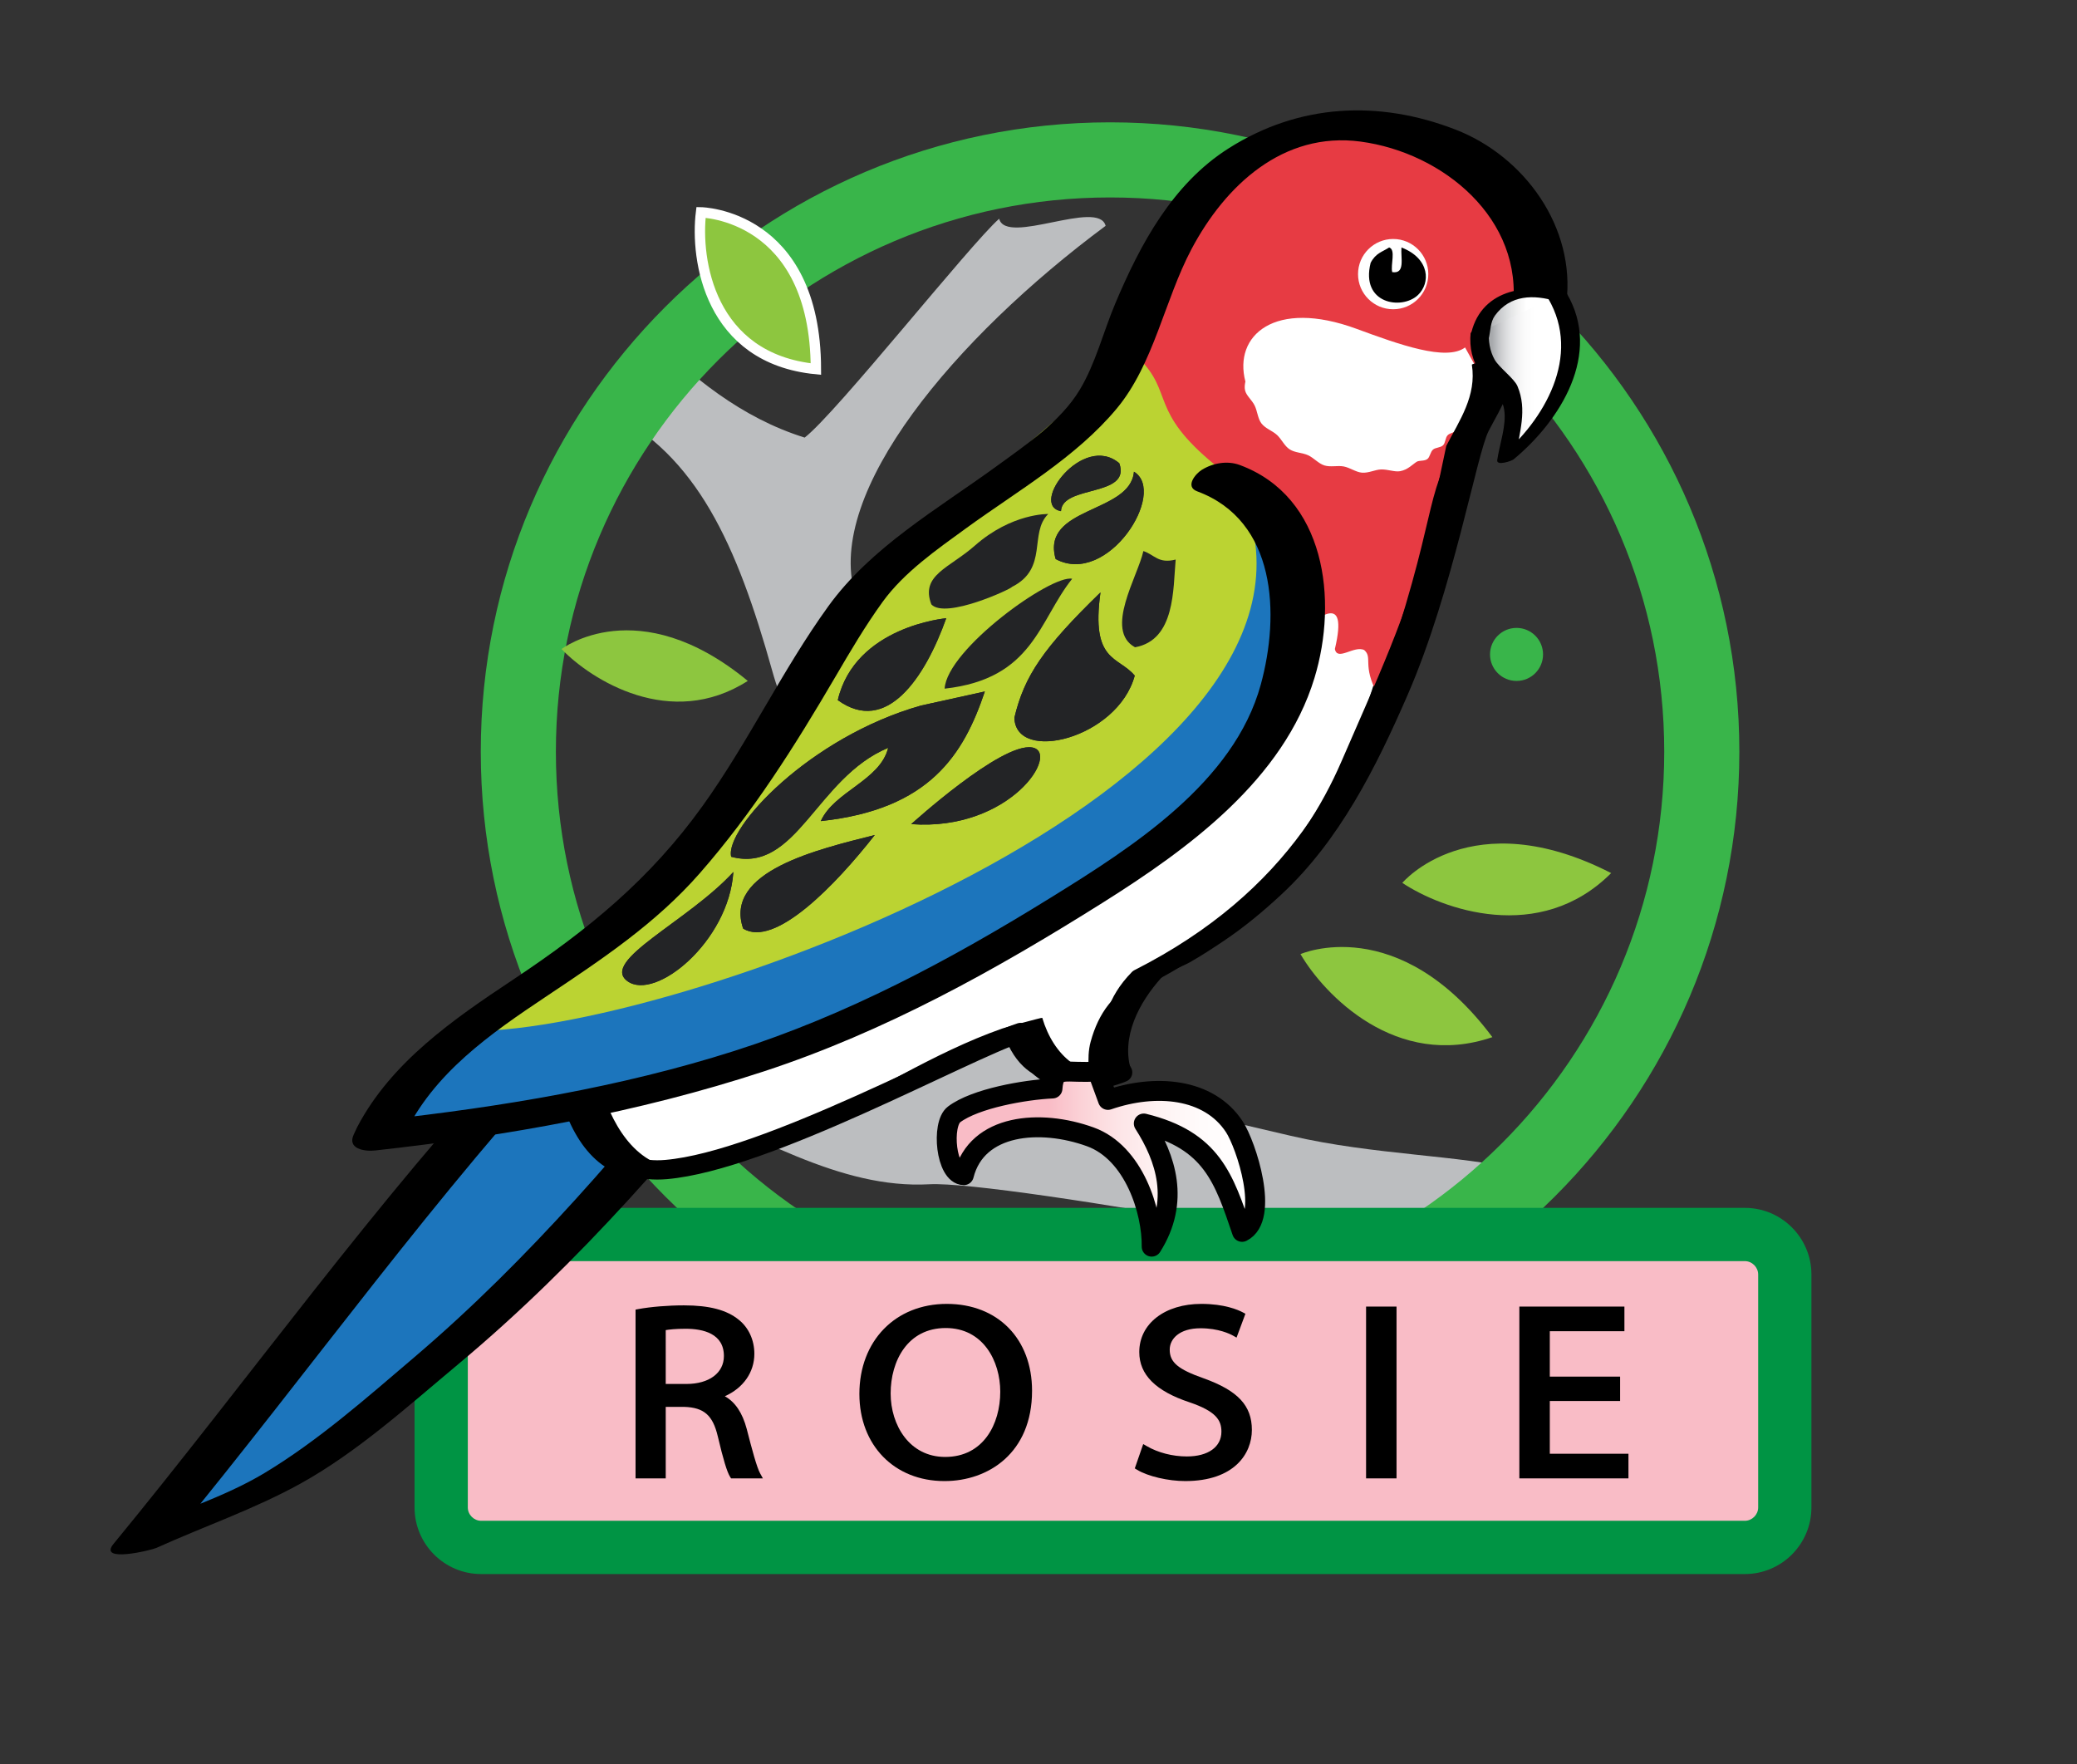 <?xml version="1.0" encoding="utf-8"?>
<!-- Generator: Adobe Illustrator 15.0.0, SVG Export Plug-In . SVG Version: 6.00 Build 0)  -->
<!DOCTYPE svg PUBLIC "-//W3C//DTD SVG 1.1//EN" "http://www.w3.org/Graphics/SVG/1.1/DTD/svg11.dtd">
<svg version="1.1" xmlns="http://www.w3.org/2000/svg" xmlns:xlink="http://www.w3.org/1999/xlink" x="0px" y="0px"
	 width="305.333px" height="259.333px" viewBox="0 0 305.333 259.333" enable-background="new 0 0 305.333 259.333"
	 xml:space="preserve">
<rect x="0" y="0" width="305.333" height="259.333" fill="#333333" stroke="none"/>
<g id="bg" display="none">
	
		<rect x="-27.167" y="-16" display="inline" fill-rule="evenodd" clip-rule="evenodd" fill="#27AAE1" stroke="#FFFFFF" stroke-width="6.672" stroke-miterlimit="10" width="387.5" height="283.5"/>
</g>
<g id="Layer_1">
	<g>
		<defs>
			<circle id="SVGID_1_" cx="162.017" cy="114.902" r="84.402"/>
		</defs>
		<clipPath id="SVGID_2_">
			<use xlink:href="#SVGID_1_"  overflow="visible"/>
		</clipPath>
		<g clip-path="url(#SVGID_2_)">
			<g>
				<path fill-rule="evenodd" clip-rule="evenodd" fill="#BCBEC0" d="M38.788,141.924c7.119,7.211,24.07,1.862,46.197,3.973
					c15.387,1.69,29.656,16.287,50.274,5.187c0.146-21.135-16.572-34.017-21.716-52.415c-5.253-18.787-11.125-31.699-24.109-38.247
					C82.791,46.669,71.25,41.19,62.895,30.327c3.768-0.965,7.537-1.932,11.305-2.897c14.429,12.752,25.538,31.11,44.092,36.89
					c4.687-3.619,24.256-28.341,28.592-32.168c1.026,4.004,14.624-2.961,15.65,1.043c-22.171,16.453-41.212,39.125-36.853,54.08
					c1.859,6.38,7.647,10.612,11.249,17.448c7.058,13.394,9.918,29.642,16.699,41.653c1.051,4.097,2.101,8.195,3.151,12.293
					c0.153,0.6,15.709,4.271,32.956,8.28c12.296,2.858,24.786,2.799,33.834,5.01c6.776,1.655,11.916,5.939,11.998,6.26
					c1.081,4.211-10.99,7.788-9.912,11.999c-7.727-3.908-78.526-16.72-89.024-16.144c-26.394,1.45-48.719-31.438-96.403-17.711
					L38.788,141.924z"/>
			</g>
		</g>
	</g>
	<path fill="#EF4136" stroke="#B9E5FB" stroke-width="7.521" stroke-miterlimit="10" d="M155.334,181.029"/>
	<path fill="#EF4136" stroke="#B9E5FB" stroke-width="7.521" stroke-miterlimit="10" d="M160.318,172.722"/>
	<path fill-rule="evenodd" clip-rule="evenodd" d="M153.072,196.983"/>
	<path stroke="#9B8579" stroke-width="1.919" stroke-miterlimit="10" d="M141.797,188.524"/>
	<g>
		<path fill="#39B54A" d="M163.186,203c-51.01,0-92.509-41.5-92.509-92.509s41.499-92.509,92.509-92.509
			s92.509,41.499,92.509,92.509S214.195,203,163.186,203z M163.186,29.023c-44.921,0-81.468,36.546-81.468,81.467
			c0,44.922,36.546,81.469,81.468,81.469c44.922,0,81.468-36.547,81.468-81.469C244.654,65.569,208.107,29.023,163.186,29.023z"/>
	</g>
	<g>
		<g>
			<path fill-rule="evenodd" clip-rule="evenodd" fill="#F9BCC6" d="M262.377,221.582c0,3.229-2.644,5.871-5.872,5.871H70.728
				c-3.229,0-5.872-2.643-5.872-5.871V187.33c0-3.229,2.643-5.872,5.872-5.872h185.777c3.229,0,5.872,2.643,5.872,5.872V221.582z"/>
		</g>
		<g>
			<path fill="#009444" d="M256.505,231.368H70.728c-5.396,0-9.786-4.391-9.786-9.786V187.33c0-5.396,4.39-9.787,9.786-9.787
				h185.777c5.396,0,9.786,4.392,9.786,9.787v34.252C266.291,226.978,261.901,231.368,256.505,231.368z M70.728,185.373
				c-1.061,0-1.957,0.896-1.957,1.957v34.252c0,1.061,0.896,1.957,1.957,1.957h185.777c1.062,0,1.958-0.896,1.958-1.957V187.33
				c0-1.061-0.896-1.957-1.958-1.957H70.728z"/>
		</g>
	</g>
	<g>
		<path fill-rule="evenodd" clip-rule="evenodd" fill="#1C75BC" d="M81.265,152.8c-27.824,29.742-18.549,23.026-60.125,73.557
			c21.107-9.594,16.808-5.364,35.019-19.829c22.547-17.909,33.9-30.702,54.368-56.287"/>
		<g>
			<path d="M76.81,153.383c-21.663,23.182-39.993,49.067-60.125,73.557c-2.333,2.838,5.546,0.929,6.291,0.592
				c7.014-3.169,14.417-5.71,21.162-9.44c8.396-4.644,15.906-11.463,23.227-17.571c17.983-15.005,33.02-32.636,47.618-50.862
				c1.411-1.762-1.456-1.836-2.517-1.698c-2.095,0.273-5.005,1.13-6.394,2.864c-13.92,17.381-28.183,34.218-45.184,48.691
				c-6.966,5.931-14.148,12.28-22.016,17.01c-6.029,3.625-13.176,5.768-19.568,8.656c2.097,0.197,4.194,0.395,6.291,0.592
				c20.131-24.49,38.461-50.375,60.125-73.557c1.589-1.7-1.607-1.817-2.517-1.698C80.974,150.81,78.383,151.7,76.81,153.383
				L76.81,153.383z"/>
		</g>
	</g>
	
		<path fill-rule="evenodd" clip-rule="evenodd" fill="#FFFFFF" stroke="#000000" stroke-width="2.835" stroke-linecap="round" stroke-linejoin="round" stroke-miterlimit="10" d="
		M218.97,52.183c0,0,0.686,3.303-2.938,7.443c-13.824,15.799-2.174,60.676-48.623,84.24c-6.792,6.935-2.371,13.764-2.371,13.764
		s-12.173,5.34-15.013-5.862c-8.596,2.869-37.379,18.859-52.091,20.139s-14.071-19.188-14.071-19.188"/>
	<path fill-rule="evenodd" clip-rule="evenodd" fill="#1C75BC" d="M179.126,68.369c0,0,5.756,3.198,9.594,13.432
		c3.837,10.234-1.87,36.606-33.26,53.728c-49.251,26.864-99.78,31.342-99.78,31.342l20.468-20.547c0,0,22.578-12.045,32.62-30.623
		c12.792-23.666,29.423-39.657,42.855-49.251s12.08-11.541,12.08-11.541L179.126,68.369z"/>
	<path fill-rule="evenodd" clip-rule="evenodd" fill="#E73B43" d="M214.744,63.568c-6.077,11.099-2.675,10.239-12.271,38.381
		c-2.239-4.158-0.64-5.277-1.919-6.396c-1.475-0.734-3.968,1.698-4.317-0.16c2.079-8.795-2.878-3.838-3.679-3.999
		c-4.605-18.573-20.947-23.265-28.313-42.139c4.926-27.16,39.433-40.634,58.196-18.875
		C222.733,35.365,235.734,37.028,214.744,63.568z"/>
	<g>
		<circle fill-rule="evenodd" clip-rule="evenodd" fill="#FFFFFF" cx="204.805" cy="40.293" r="5.165"/>
		<path fill-rule="evenodd" clip-rule="evenodd" d="M204.214,36.374c1.019,0.336,0.177,2.541,0.454,3.625
			c1.963,0.303,1.221-2.103,1.358-3.625c4.227,1.65,4.281,5.261,2.395,7.018c-2.371,2.209-8.443,1.286-6.929-4.753
			C202.239,37.185,203.213,37.037,204.214,36.374z"/>
	</g>
	<path fill-rule="evenodd" clip-rule="evenodd" fill="#BBD332" d="M182.645,72.927c17.989,42.455-85.871,79.872-114.654,78.593
		c9.594-9.595,14.711-7.676,23.026-14.711c8.955-7.676,10.874-12.793,19.189-26.864c5.683-9.617,14.072-22.387,23.026-29.422
		c9.594-7.036,23.987-22.066,34.221-27.823c5.117,5.117,1.439,7.675,11.192,15.669L182.645,72.927z"/>
	<g>
		<path fill-rule="evenodd" clip-rule="evenodd" fill="#232426" d="M141.491,81.766"/>
		<path fill-rule="evenodd" clip-rule="evenodd" fill="#232426" d="M139.103,90.875c-3.15,8.836-8.823,17.202-15.943,12.034
			C125.718,92.035,139.103,90.875,139.103,90.875z"/>
		<path fill-rule="evenodd" clip-rule="evenodd" fill="#232426" d="M164.546,68.095c1.771,5.015-8.409,3.141-8.574,7.042
			C151.247,74.25,159.225,63.569,164.546,68.095z"/>
		<path fill-rule="evenodd" clip-rule="evenodd" fill="#232426" d="M166.698,69.336c4.964,2.987-3.834,16.945-11.508,12.839
			C152.963,74.401,166.179,75.53,166.698,69.336z"/>
		<path fill-rule="evenodd" clip-rule="evenodd" fill="#232426" d="M144.778,101.64c-3.097,9.2-8.046,17.333-24.113,19.052
			c1.959-4.365,8.722-5.956,9.904-10.768c-10.577,4.388-13.485,18.57-23.08,16.011c-0.959-4.157,11.513-17.589,27.894-22.223
			L144.778,101.64z"/>
		<path fill-rule="evenodd" clip-rule="evenodd" fill="#232426" d="M151.703,109.865c4.291,0.677-3.176,12.354-17.75,11.273
			C133.954,121.138,147.146,109.146,151.703,109.865z"/>
		<path fill-rule="evenodd" clip-rule="evenodd" fill="#232426" d="M107.809,128.174c-0.671,10.228-11.483,19.024-15.569,16.047
			C88.155,141.243,101.176,135.424,107.809,128.174z"/>
		<path fill-rule="evenodd" clip-rule="evenodd" fill="#232426" d="M166.814,99.311c-2.509,9.253-17.51,12.953-17.692,6.186
			c1.458-6.151,4.26-10.263,12.655-18.418C160.338,97.393,164.396,96.401,166.814,99.311z"/>
		<path fill-rule="evenodd" clip-rule="evenodd" fill="#232426" d="M128.597,122.738c-5.757,7.355-14.711,16.63-19.349,13.751
			C106.358,128.056,120.287,124.836,128.597,122.738z"/>
	</g>
	<g>
		<path fill="#232426" d="M148.745,86.279c5.438-2.719,2.473-7.892,5.351-10.727c0,0-5.351-0.146-10.787,4.65
			c-3.746,3.305-8.033,4.32-6.396,8.635C138.991,91.077,148.833,86.479,148.745,86.279z"/>
		<path fill="#232426" d="M138.867,101.227c13.065-1.451,13.822-10.007,18.75-16.153C154.557,84.414,139.209,95.432,138.867,101.227
			z"/>
	</g>
	<g>
		<path d="M230.266,44.544c1.395-11.131-6.156-21.569-16.297-25.497c-11.329-4.387-22.999-3.8-33.348,2.756
			c-8.247,5.225-12.99,14.085-16.67,22.813c-1.753,4.156-2.895,8.823-5.227,12.691c-2.809,4.658-7.96,8.123-12.266,11.255
			c-8.553,6.223-18.395,11.84-24.693,20.558c-6.752,9.346-11.702,19.888-18.434,29.282c-7.792,10.873-16.9,18.286-27.903,25.595
			c-8.74,5.806-17.895,12.113-22.896,21.632c-0.176,0.376-0.352,0.752-0.528,1.128c-0.991,2.117,1.568,2.526,3.154,2.351
			c19.364-2.144,38.615-5.546,57.157-11.632c17.777-5.835,34.029-14.876,49.813-24.803c12.638-7.948,26.564-18.106,31.105-33.007
			c3.497-11.475,1.647-26.638-10.979-31.315c-1.824-0.676-3.947-0.3-5.586,0.716c-0.941,0.583-2.502,2.477-0.669,3.156
			c11.647,4.315,12.167,18.086,9.346,28.4c-3.94,14.404-18.93,23.927-30.859,31.311c-14.802,9.163-29.943,17.261-46.583,22.558
			c-16.777,5.339-34.236,8.208-51.699,10.141c1.051,0.784,2.103,1.567,3.154,2.351c4.321-9.228,12.755-15.047,20.987-20.546
			c8.126-5.429,16.039-10.671,22.527-18.077c7.774-8.873,13.986-18.71,19.927-28.863c2.191-3.745,4.394-7.485,6.937-11.006
			c3.16-4.373,8.009-7.73,12.319-10.865c7.502-5.457,16.142-10.382,22.137-17.602c5.429-6.538,7.005-15.92,10.956-23.385
			c4.964-9.381,13.485-17.34,24.856-15.828c12.139,1.615,24.042,11.372,22.373,24.689C221.973,48.725,229.922,47.286,230.266,44.544
			L230.266,44.544z"/>
	</g>
	
		<line fill-rule="evenodd" clip-rule="evenodd" stroke="#000000" stroke-width="0.911" stroke-miterlimit="10" x1="218.534" y1="54.693" x2="216.392" y2="58.906"/>
	<path fill-rule="evenodd" clip-rule="evenodd" fill="#FFFFFF" d="M217.654,56.519l-0.262-0.54c0.106-0.278,0.198-0.55,0.262-0.806
		l-2.278-4.102c-2.757,2.067-9.677-0.425-15.951-2.735c-12.052-4.437-18.122,0.976-16.343,7.747
		c-0.092,0.433-0.152,0.874-0.046,1.308c0.19,0.779,0.992,1.39,1.394,2.193c0.427,0.855,0.46,1.928,1.008,2.65
		c0.571,0.753,1.601,1.071,2.277,1.689c0.691,0.633,1.099,1.626,1.873,2.127c0.784,0.508,1.863,0.477,2.703,0.862
		c0.851,0.39,1.528,1.227,2.406,1.501c0.9,0.281,1.938-0.021,2.835,0.15c0.938,0.179,1.791,0.84,2.687,0.914
		c0.971,0.079,1.92-0.444,2.797-0.473c1.013-0.034,2.006,0.405,2.826,0.252c1.121-0.209,1.835-1.018,2.431-1.389
		c0.39-0.223,1.119-0.06,1.562-0.397c0.378-0.287,0.426-1.03,0.826-1.383c0.365-0.323,1.107-0.271,1.48-0.638
		c0.354-0.348,0.317-1.091,0.667-1.468c0.341-0.369,1.086-0.388,1.415-0.775c0.33-0.388,0.228-1.126,0.535-1.524
		c0.315-0.408,1.055-0.497,1.336-0.906c0.297-0.431,0.115-1.152,0.363-1.572c0.271-0.459,0.992-0.656,1.19-1.088
		C217.877,57.618,217.543,56.961,217.654,56.519z"/>
	<g>
		<path d="M209.936,78.205c-2.624,11.379-8.035,22.823-12.691,33.621c-5.989,13.89-16.56,24.589-29.631,31.988
			c-3.879,2.196-6.095,4.957-7.286,9.325c-0.344,1.262-0.349,2.603-0.29,3.896c0.155,3.363,0.794,1.512,5.004,0.733
			c-6.008,1.112-10.173-2.619-11.823-8.159c-0.021-0.072-5.351,1.387-5.911,1.584c-10.091,3.551-19.43,9.698-29.075,14.285
			c-2.743,1.304-5.521,2.528-8.329,3.687c-1.828,0.754-3.686,1.434-5.557,2.074c-1.607,0.497-1.441,0.478,0.498-0.057
			c-0.897,0.203-1.802,0.363-2.714,0.479c-7.142,1.029-11.197-4.432-13.354-10.458c-0.072-0.2-5.87,1.697-5.911,1.584
			c2.57,7.181,7.293,11.807,15.314,10.139c5.195-1.08,10.359-2.58,15.328-4.435c13.742-5.133,25.927-14.031,39.711-18.881
			c-1.97,0.528-3.941,1.056-5.911,1.584c2.958,9.934,11.009,8.743,18.903,6.322c0.034-0.012,0.069-0.024,0.104-0.036
			c-1.601-5.031,1.149-10.125,4.41-13.764c0.798-0.891,3.078-1.642,4.145-2.246c1.727-0.977,3.388-2.064,5.034-3.169
			c3.031-2.034,5.842-4.375,8.51-6.859c8.532-7.943,13.885-18.656,18.497-29.251c6.756-15.522,10.168-35.455,11.936-38.859
			c1.883-3.625,4.14-6.799,3.439-11.299c0.026,0.17-5.952,1.323-5.911,1.584l0,0c0.713,4.576-1.812,8.168-3.76,11.917"/>
	</g>
	<linearGradient id="SVGID_3_" gradientUnits="userSpaceOnUse" x1="139.175" y1="170.361" x2="184.52" y2="170.361">
		<stop  offset="0" style="stop-color:#F9BCC6"/>
		<stop  offset="0.018" style="stop-color:#F9BCC6"/>
		<stop  offset="0.203" style="stop-color:#F9BCC6"/>
		<stop  offset="0.214" style="stop-color:#F9BCC6"/>
		<stop  offset="0.331" style="stop-color:#F9BCC6"/>
		<stop  offset="0.438" style="stop-color:#FBD2D7"/>
		<stop  offset="0.558" style="stop-color:#FDE5E7"/>
		<stop  offset="0.686" style="stop-color:#FEF2F2"/>
		<stop  offset="0.826" style="stop-color:#FFFBFB"/>
		<stop  offset="1" style="stop-color:#FFFFFF"/>
	</linearGradient>
	
		<path fill-rule="evenodd" clip-rule="evenodd" fill="url(#SVGID_3_)" stroke="#000000" stroke-width="2.929" stroke-linecap="round" stroke-linejoin="round" stroke-miterlimit="10" d="
		M162.878,161.675c6.984-2.413,14.829-1.766,18.58,3.948c1.729,2.635,5.266,13.397,1.136,15.447
		c-2.667-7.856-4.443-13.469-14.448-15.926c3.26,5.084,5.365,11.451,1.158,18.1c0.079-5.158-2.583-13.81-9.023-16.141
		c-7.342-2.658-16.678-1.939-18.592,5.635c-2.669-0.066-3.319-7.508-1.435-8.929c3.129-2.36,10.418-3.624,14.467-3.813
		c0.25-3.594,2.019-2.104,6.619-2.518L162.878,161.675z"/>
	<path fill-rule="evenodd" clip-rule="evenodd" fill="#8DC63F" d="M206.151,129.773c0,0,10.074-11.993,30.702-1.439
		C226.299,138.888,211.908,133.611,206.151,129.773z"/>
	<path fill-rule="evenodd" clip-rule="evenodd" fill="#8DC63F" d="M82.551,95.406c0,0,11.216-8.635,27.377,4.68
		C98.568,107.356,86.889,99.908,82.551,95.406z"/>
	<path fill-rule="evenodd" clip-rule="evenodd" fill="#8DC63F" stroke="#FFFFFF" stroke-width="1.524" stroke-miterlimit="10" d="
		M103.055,31.214c0,0,16.83,0.262,16.888,23.035C104.282,52.702,102.198,38.134,103.055,31.214z"/>
	<path fill-rule="evenodd" clip-rule="evenodd" fill="#8DC63F" d="M191.181,140.244c0,0,14.32-6.343,28.208,12.204
		C205.271,157.288,194.664,146.221,191.181,140.244z"/>
	<circle fill-rule="evenodd" clip-rule="evenodd" fill="#39B54A" cx="222.941" cy="96.193" r="3.898"/>
	<g>
		<g>
			<path d="M112.148,217.306h-4.674l-0.146-0.229c-0.445-0.698-1.002-2.532-1.807-5.948c-0.733-3.099-2.021-4.233-4.919-4.334
				l-2.734,0v10.511h-4.437v-24.809l0.405-0.076c1.818-0.338,4.386-0.548,6.704-0.548c3.744,0,6.31,0.676,8.076,2.128
				c1.447,1.156,2.28,2.977,2.28,4.991c0,2.723-1.636,5.036-4.34,6.239c1.529,0.858,2.585,2.437,3.214,4.792
				c0.784,3.045,1.473,5.636,1.975,6.548L112.148,217.306z M97.868,203.427h3.028c3.355,0,5.522-1.614,5.522-4.111
				c0-3.309-3.068-4.003-5.642-4.003c-1.467,0-2.407,0.113-2.909,0.198V203.427z"/>
		</g>
		<g>
			<path d="M138.869,217.701h-0.04c-7.356,0-12.494-5.266-12.494-12.806c0-7.794,5.284-13.238,12.851-13.238
				c7.497,0,12.533,5.132,12.533,12.771C151.719,213.597,145.265,217.701,138.869,217.701z M139.027,195.205
				c-5.593,0-8.096,4.831-8.096,9.619c0,4.636,2.754,9.33,8.017,9.33c5.605,0,8.096-4.812,8.096-9.582
				C147.044,200.06,144.536,195.205,139.027,195.205z"/>
		</g>
		<g>
			<path d="M174.232,217.701c-2.512,0-5.484-0.696-7.067-1.655l-0.343-0.208l1.239-3.576l0.521,0.303
				c1.655,0.964,3.801,1.517,5.888,1.517c3.138,0,5.087-1.396,5.087-3.644c0-1.682-0.785-2.99-4.692-4.317
				c-4.968-1.643-7.385-4.058-7.385-7.381c0-4.17,3.754-7.083,9.128-7.083c3.389,0,5.391,0.871,6.094,1.246l0.383,0.204
				l-1.304,3.506l-0.506-0.285c-0.454-0.255-2.14-1.088-4.786-1.088c-3.131,0-4.533,1.577-4.533,3.14
				c0,1.863,1.209,2.887,4.975,4.211c5.045,1.811,7.103,4.011,7.103,7.595C184.034,213.653,181.467,217.701,174.232,217.701z"/>
		</g>
		<g>
			<path d="M205.299,217.306h-4.477v-25.253h4.477V217.306z"/>
		</g>
		<g>
			<path d="M238.898,214.182v2.628h-15.047v-24.261h14.453v2.627h-10.968v7.667h10.335v2.591h-10.335v8.747"/>
			<path d="M239.394,217.306h-16.039v-25.253H238.8v3.62h-10.968v6.675h10.335v3.583h-10.335v7.755h11.562V217.306z"/>
		</g>
	</g>
	<g>
		<g>
			<path fill-rule="evenodd" clip-rule="evenodd" fill="#232426" d="M141.491,81.766"/>
		</g>
		<g>
			<path fill-rule="evenodd" clip-rule="evenodd" fill="#232426" d="M139.103,90.875c-3.15,8.836-8.823,17.202-15.943,12.034
				C125.718,92.035,139.103,90.875,139.103,90.875z"/>
		</g>
		<g>
			<path fill-rule="evenodd" clip-rule="evenodd" fill="#232426" d="M164.546,68.095c1.771,5.015-8.409,3.141-8.574,7.042
				C151.247,74.25,159.225,63.569,164.546,68.095z"/>
		</g>
		<g>
			<path fill-rule="evenodd" clip-rule="evenodd" fill="#232426" d="M166.698,69.336c4.964,2.987-3.834,16.945-11.508,12.839
				C152.963,74.401,166.179,75.53,166.698,69.336z"/>
		</g>
		<g>
			<path fill-rule="evenodd" clip-rule="evenodd" fill="#232426" d="M144.778,101.64c-3.097,9.2-8.046,17.333-24.113,19.052
				c1.959-4.365,8.722-5.956,9.904-10.768c-10.577,4.388-13.485,18.57-23.08,16.011c-0.959-4.157,11.513-17.589,27.894-22.223
				L144.778,101.64z"/>
		</g>
		<g>
			<path fill-rule="evenodd" clip-rule="evenodd" fill="#232426" d="M151.703,109.865c4.291,0.677-3.176,12.354-17.75,11.273
				C133.954,121.138,147.146,109.146,151.703,109.865z"/>
		</g>
		<g>
			<path fill-rule="evenodd" clip-rule="evenodd" fill="#232426" d="M107.809,128.174c-0.671,10.228-11.483,19.024-15.569,16.047
				C88.155,141.243,101.176,135.424,107.809,128.174z"/>
		</g>
		<g>
			<path fill-rule="evenodd" clip-rule="evenodd" fill="#232426" d="M172.833,82.25c-0.394,4.269-0.033,11.827-5.978,12.892
				c-4.57-2.5,0.437-10.46,1.228-14.142C169.741,81.542,170.257,82.894,172.833,82.25z"/>
		</g>
		<g>
			<path fill-rule="evenodd" clip-rule="evenodd" fill="#232426" d="M166.814,99.311c-2.509,9.253-17.51,12.953-17.692,6.186
				c1.458-6.151,4.26-10.263,12.655-18.418C160.338,97.393,164.396,96.401,166.814,99.311z"/>
		</g>
		<g>
			<path fill-rule="evenodd" clip-rule="evenodd" fill="#232426" d="M128.597,122.738c-5.757,7.355-14.711,16.63-19.349,13.751
				C106.358,128.056,120.287,124.836,128.597,122.738z"/>
		</g>
	</g>
	<g>
		<linearGradient id="SVGID_4_" gradientUnits="userSpaceOnUse" x1="216.916" y1="47.287" x2="229.292" y2="47.287">
			<stop  offset="0.141" style="stop-color:#A7A9AC"/>
			<stop  offset="0.278" style="stop-color:#C8CACC"/>
			<stop  offset="0.417" style="stop-color:#E4E5E6"/>
			<stop  offset="0.531" style="stop-color:#F6F6F6"/>
			<stop  offset="0.607" style="stop-color:#FFFFFF"/>
			<stop  offset="1" style="stop-color:#FFFFFF"/>
		</linearGradient>
		<path fill-rule="evenodd" clip-rule="evenodd" fill="url(#SVGID_4_)" d="M216.916,49.875c0,0,2.417-9.375,12.375-6.042
			l-2.333,7.625L216.916,49.875z"/>
	</g>
	<g>
		<linearGradient id="SVGID_5_" gradientUnits="userSpaceOnUse" x1="217.475" y1="55.458" x2="230.787" y2="55.458">
			<stop  offset="0.141" style="stop-color:#A7A9AC"/>
			<stop  offset="0.177" style="stop-color:#B5B7BA"/>
			<stop  offset="0.25" style="stop-color:#CFD0D2"/>
			<stop  offset="0.326" style="stop-color:#E2E3E5"/>
			<stop  offset="0.408" style="stop-color:#F1F1F2"/>
			<stop  offset="0.497" style="stop-color:#FAFAFA"/>
			<stop  offset="0.607" style="stop-color:#FFFFFF"/>
			<stop  offset="1" style="stop-color:#FFFFFF"/>
		</linearGradient>
		<path fill-rule="evenodd" clip-rule="evenodd" fill="url(#SVGID_5_)" d="M228.958,43.5c0,0,7.375,12.167-7.501,23.917
			c0.333-3.333,2.042-7.292,0.25-10.292c-3.667-2.667-4.499-6.292-4.166-8.292"/>
		<g>
			<path d="M227.589,43.866c4.958,8.454-0.558,17.942-7.196,23.451c0.807-0.04,1.613-0.081,2.42-0.121
				c0.525-3.605,1.75-6.931,0.263-10.439c-0.471-1.11-2.694-2.732-3.356-3.896c-0.713-1.254-0.951-2.832-0.823-4.248
				c0.076-0.844-2.647-0.278-2.713,0.438c-0.181,1.994,0.235,4.026,1.455,5.67c1.374,1.852,3.116,3.151,3.491,5.538
				c0.353,2.247-0.702,5.125-1.03,7.375c-0.128,0.885,2.109,0.138,2.42-0.121c6.868-5.7,13.02-15.493,7.806-24.382
				C229.882,42.374,227.299,43.371,227.589,43.866L227.589,43.866z"/>
		</g>
	</g>
	<g>
		<g>
			<path d="M218.833,49.833c0.318-1.191,0.217-2.466,0.938-3.455c2.231-3.056,5.697-3.123,9.055-2.081
				c0.633,0.197,2.41-0.741,1.263-1.097c-5.821-1.807-12.672-0.534-13.922,6.299c-0.136,0.743,1.758,0.843,1.941,0.159
				L218.833,49.833z"/>
		</g>
	</g>
</g>
</svg>
